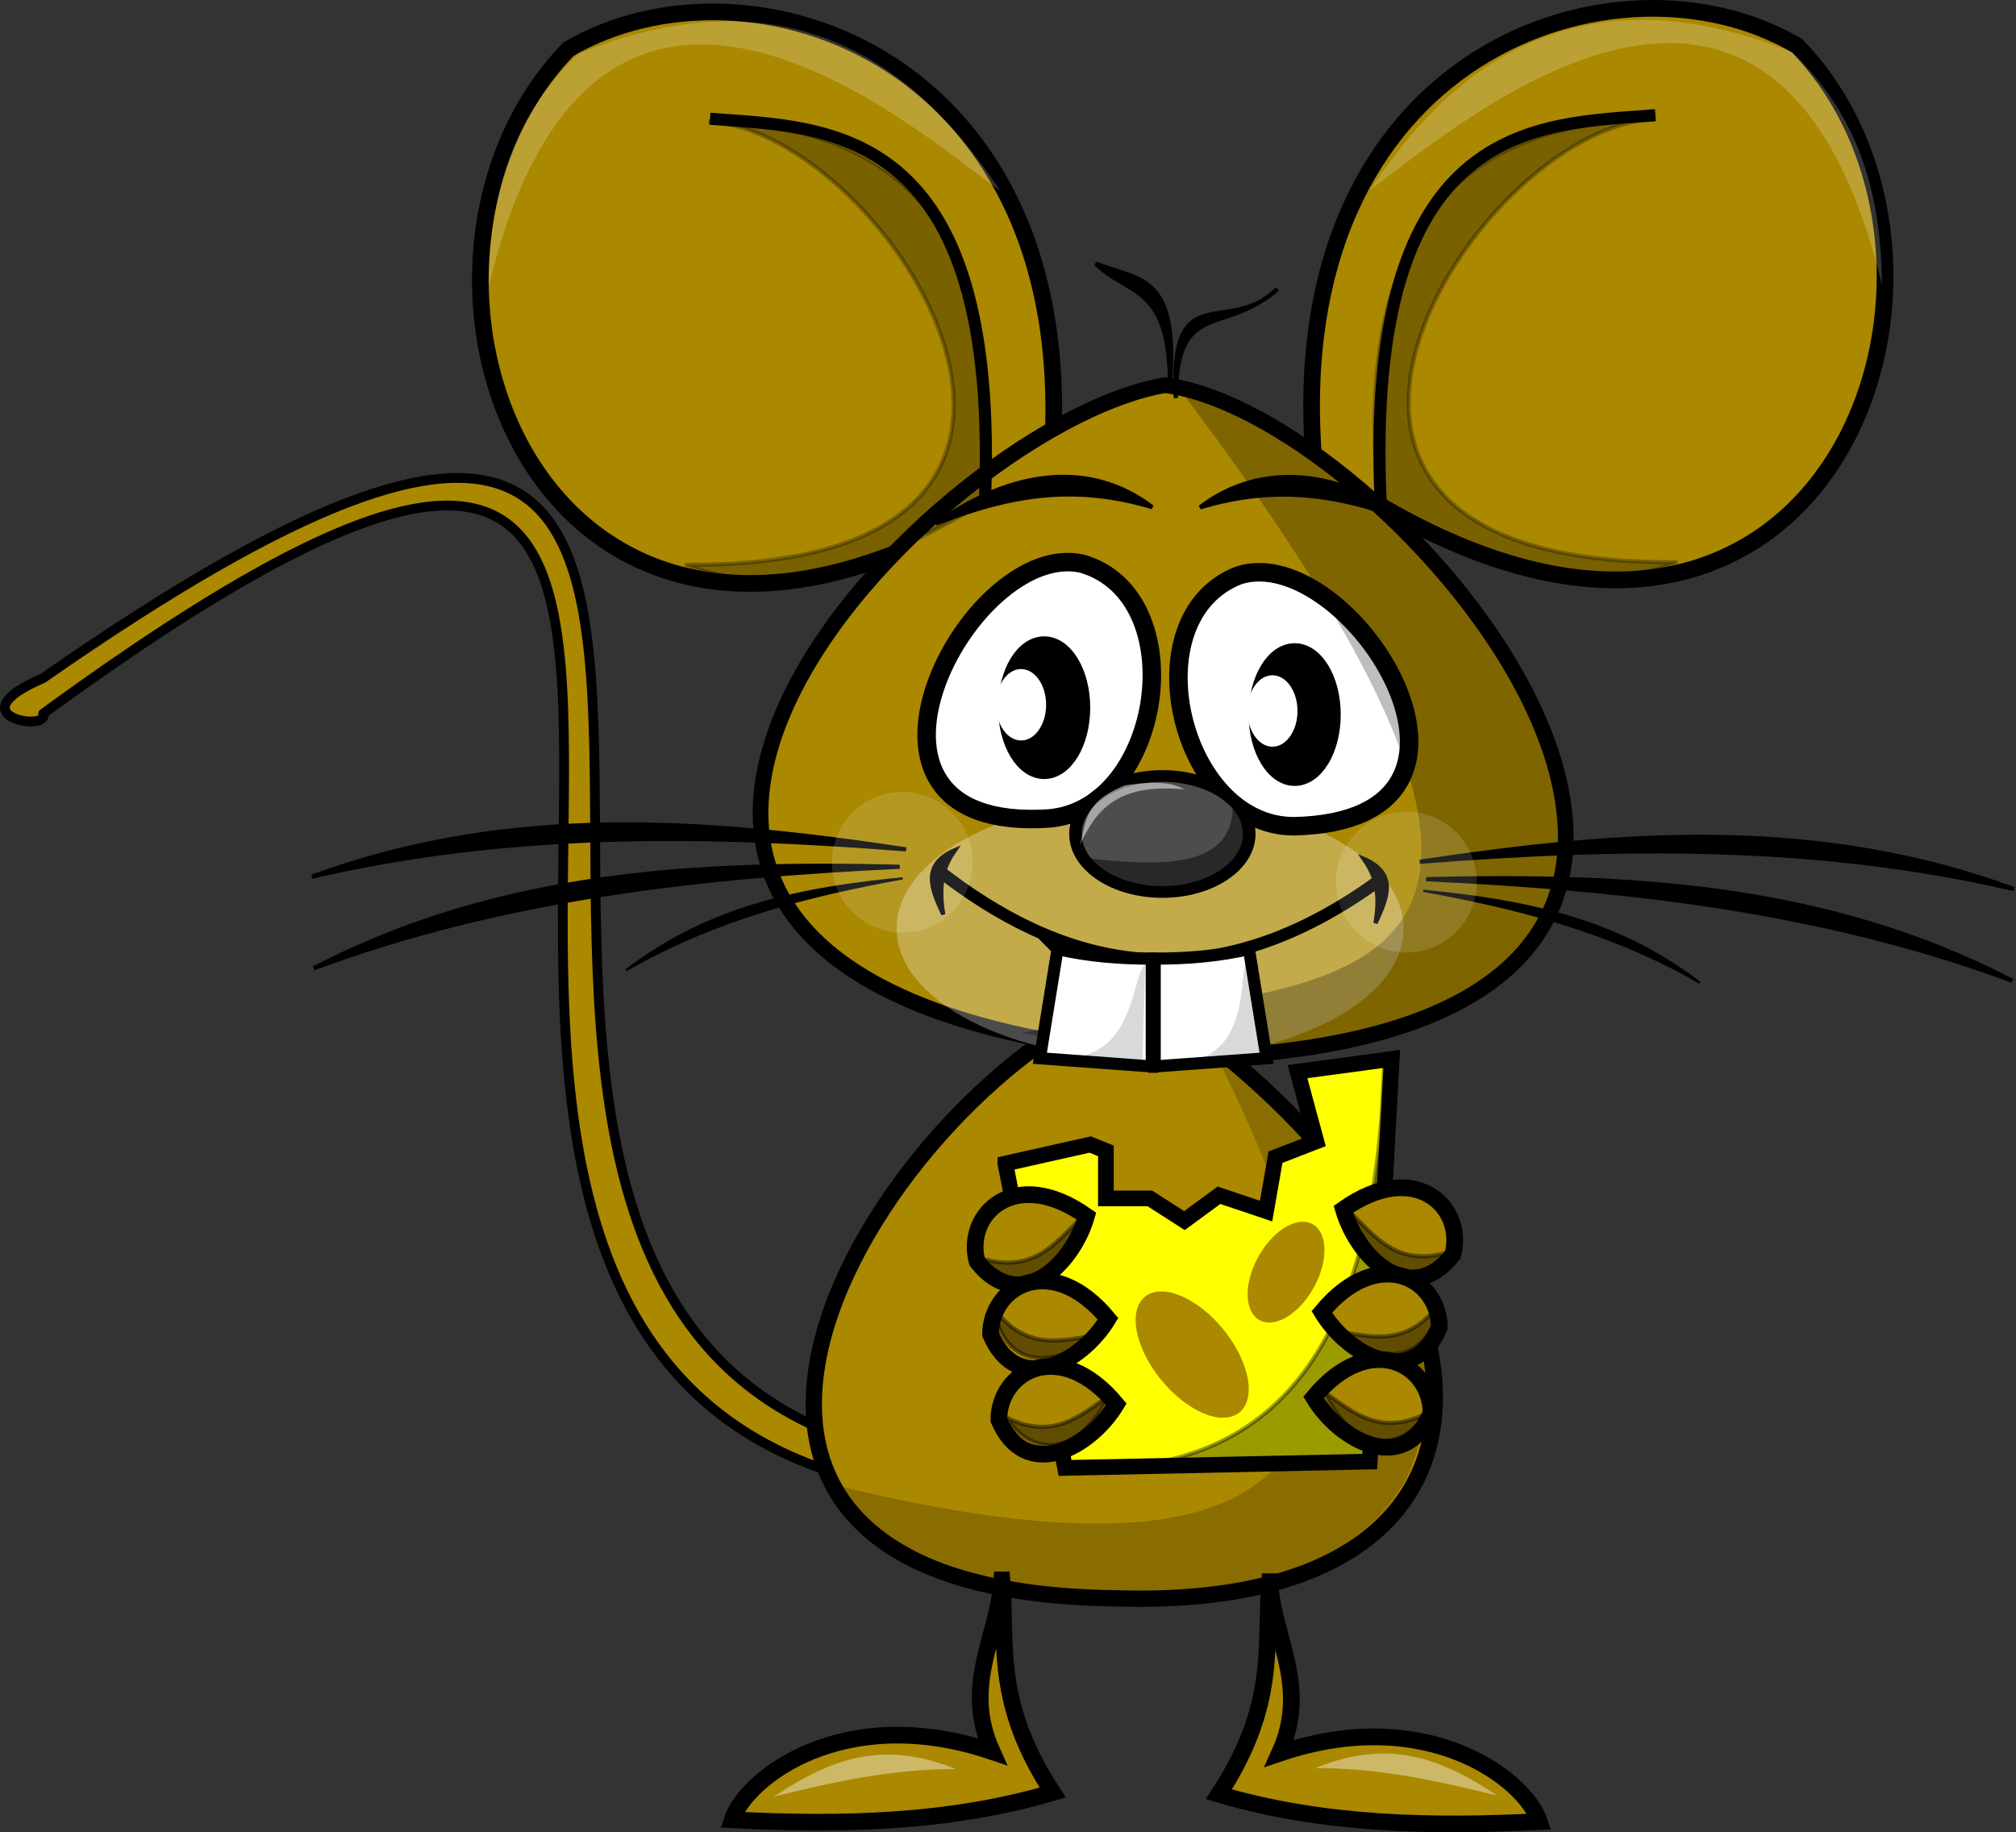 <?xml version="1.0" encoding="UTF-8" standalone="no"?>
<!-- Created with Inkscape (http://www.inkscape.org/) -->

<svg
   xmlns:dc="http://purl.org/dc/elements/1.1/"
   xmlns:cc="http://creativecommons.org/ns#"
   xmlns:rdf="http://www.w3.org/1999/02/22-rdf-syntax-ns#"
   xmlns:svg="http://www.w3.org/2000/svg"
   xmlns="http://www.w3.org/2000/svg"
   xmlns:sodipodi="http://sodipodi.sourceforge.net/DTD/sodipodi-0.dtd"
   xmlns:inkscape="http://www.inkscape.org/namespaces/inkscape"
   width="515.199"
   height="468.286"
   id="svg2160"
   sodipodi:version="0.32"
   inkscape:version="0.48.3.1 r9886"
   sodipodi:docname="raton.svg"
   inkscape:output_extension="org.inkscape.output.svg.inkscape"
   version="1.1">
  <rect width="100%" height="100%" fill="#333333" stroke="none"/>
  <defs
     id="defs2162" />
  <sodipodi:namedview
     id="base"
     pagecolor="#ffffff"
     bordercolor="#666666"
     borderopacity="1.0"
     inkscape:pageopacity="0.0"
     inkscape:pageshadow="2"
     inkscape:zoom="0.69463349"
     inkscape:cx="437.26404"
     inkscape:cy="173.77431"
     inkscape:current-layer="layer1"
     inkscape:document-units="px"
     showguides="true"
     inkscape:guide-bbox="true"
     inkscape:window-width="1022"
     inkscape:window-height="703"
     inkscape:window-x="0"
     inkscape:window-y="48"
     showgrid="false"
     fit-margin-top="0"
     fit-margin-left="0"
     fit-margin-right="0"
     fit-margin-bottom="0"
     inkscape:window-maximized="0" />
  <g
     id="layer1"
     inkscape:label="Layer 1"
     inkscape:groupmode="layer"
     transform="translate(-45.116,-7.68)">
    <path
       style="fill:#aa8800;fill-opacity:1;fill-rule:nonzero;stroke:#000000;stroke-width:2.496;stroke-linejoin:round;stroke-miterlimit:4;stroke-opacity:1"
       d="m 56.143,190.07 c 1.967,4.768 -22.907,0.755 -0.068,-9.045 C 319.108,-2.314 90.517,364.478 291.791,381.487 l -19.166,6.158 C 88.143,352.484 306.99,6.974 56.143,190.07 z"
       id="rect3547"
       sodipodi:nodetypes="ccccc"
       inkscape:connector-curvature="0" />
    <path
       style="fill:#aa8800;fill-rule:evenodd;stroke:#000000;stroke-width:4.162;stroke-linecap:butt;stroke-linejoin:miter;stroke-miterlimit:4;stroke-opacity:1;stroke-dasharray:none"
       d="m 335.612,260.982 c -64.505,23.263 -145.314,153.554 -5.38,155.183 114.666,3.682 100.949,-93.833 5.38,-155.183 z"
       id="path3513"
       sodipodi:nodetypes="ccc"
       inkscape:connector-curvature="0" />
    <path
       style="fill:#aa8800;fill-rule:evenodd;stroke:#000000;stroke-width:4.264;stroke-linecap:butt;stroke-linejoin:miter;stroke-miterlimit:4;stroke-opacity:1;stroke-dasharray:none"
       d="M 313.806,126.827 C 185.878,217.75 134.282,78.213 190.368,20.269 236.125,-6.659 322.526,21.703 313.806,126.827 z"
       id="path3424"
       sodipodi:nodetypes="ccc"
       inkscape:connector-curvature="0" />
    <path
       style="fill:#aa8800;fill-rule:evenodd;stroke:#000000;stroke-width:4.264;stroke-linecap:butt;stroke-linejoin:miter;stroke-miterlimit:4;stroke-opacity:1;stroke-dasharray:none"
       d="M 380.912,125.916 C 508.84,216.84 560.436,77.302 504.351,19.358 458.593,-7.57 372.192,20.792 380.912,125.916 z"
       id="path3428"
       sodipodi:nodetypes="ccc"
       inkscape:connector-curvature="0" />
    <path
       style="fill:#aa8800;fill-rule:evenodd;stroke:#000000;stroke-width:4.003;stroke-linecap:butt;stroke-linejoin:miter;stroke-miterlimit:4;stroke-opacity:1;stroke-dasharray:none"
       d="m 342.84,106.115 c 61.148,7.891 193.16,166.751 5.62,171.937 -206.087,-15.071 -67.967,-161.25 -5.62,-171.937 z"
       id="path3422"
       sodipodi:nodetypes="ccc"
       inkscape:connector-curvature="0" />
    <path
       sodipodi:type="arc"
       style="opacity:0.294;color:#000000;fill:#ffffff;fill-opacity:1;fill-rule:evenodd;stroke:none;stroke-width:3;marker:none;visibility:visible;display:inline;overflow:visible;enable-background:accumulate"
       id="path2221"
       sodipodi:cx="339.02771"
       sodipodi:cy="244.98398"
       sodipodi:rx="64.782364"
       sodipodi:ry="33.47089"
       d="m 403.81,244.984 c 0,18.485 -29.004,33.471 -64.782,33.471 -35.778,0 -64.782,-14.985 -64.782,-33.471 0,-18.485 29.004,-33.471 64.782,-33.471 35.778,0 64.782,14.985 64.782,33.471 z" />
    <path
       style="fill:none;stroke:#000000;stroke-width:3.096px;stroke-linecap:butt;stroke-linejoin:miter;stroke-opacity:1"
       d="M 296.78,136.694 C 301.1,38.537 256.205,40.429 226.548,38.028"
       id="path3426"
       sodipodi:nodetypes="cc"
       inkscape:connector-curvature="0" />
    <path
       style="fill:none;stroke:#000000;stroke-width:3.096px;stroke-linecap:butt;stroke-linejoin:miter;stroke-opacity:1"
       d="M 397.938,135.783 C 393.619,37.626 438.514,39.518 468.171,37.118"
       id="path3430"
       sodipodi:nodetypes="cc"
       inkscape:connector-curvature="0" />
    <path
       style="fill:#ffffff;fill-rule:evenodd;stroke:#000000;stroke-width:4.726px;stroke-linecap:butt;stroke-linejoin:miter;stroke-opacity:1"
       d="m 321.589,151.727 c 28.671,8.203 20.69,62.747 -8.435,65.135 -59.711,3.93 -20.594,-71.563 8.435,-65.135 z"
       id="path3432"
       sodipodi:nodetypes="ccc"
       inkscape:connector-curvature="0" />
    <path
       style="fill:#ffffff;fill-rule:evenodd;stroke:#000000;stroke-width:4.726px;stroke-linecap:butt;stroke-linejoin:miter;stroke-opacity:1"
       d="m 361.746,154.705 c -27.837,10.695 -15.085,64.325 14.137,64.139 59.825,-1.342 14.213,-73.099 -14.137,-64.139 z"
       id="path3436"
       sodipodi:nodetypes="ccc"
       inkscape:connector-curvature="0" />
    <path
       sodipodi:type="arc"
       style="fill:#000000;fill-opacity:1;fill-rule:nonzero;stroke:#000000;stroke-width:1;stroke-linejoin:round;stroke-miterlimit:4;stroke-opacity:1;stroke-dasharray:none"
       id="path3438"
       sodipodi:cx="424.69412"
       sodipodi:cy="268.17957"
       sodipodi:rx="3.1597524"
       sodipodi:ry="5.6173372"
       d="m 427.854,268.18 c 0,3.102 -1.415,5.617 -3.16,5.617 -1.745,0 -3.16,-2.515 -3.16,-5.617 0,-3.102 1.415,-5.617 3.16,-5.617 1.745,0 3.16,2.515 3.16,5.617 z"
       transform="matrix(3.215,0,0,2.981,-1053.43,-610.897)" />
    <path
       sodipodi:type="arc"
       style="fill:#000000;fill-opacity:1;fill-rule:nonzero;stroke:#000000;stroke-width:1;stroke-linejoin:round;stroke-miterlimit:4;stroke-opacity:1;stroke-dasharray:none"
       id="path3440"
       sodipodi:cx="424.69412"
       sodipodi:cy="268.17957"
       sodipodi:rx="3.1597524"
       sodipodi:ry="5.6173372"
       d="m 427.854,268.18 c 0,3.102 -1.415,5.617 -3.16,5.617 -1.745,0 -3.16,-2.515 -3.16,-5.617 0,-3.102 1.415,-5.617 3.16,-5.617 1.745,0 3.16,2.515 3.16,5.617 z"
       transform="matrix(3.215,0,0,2.981,-989.41,-609.138)" />
    <path
       sodipodi:type="arc"
       style="fill:#ffffff;fill-opacity:1;fill-rule:nonzero;stroke:none"
       id="path3444"
       sodipodi:cx="421.41733"
       sodipodi:cy="266.13159"
       sodipodi:rx="2.3405573"
       sodipodi:ry="1.9309597"
       d="m 423.758,266.132 c 0,1.066 -1.048,1.931 -2.341,1.931 -1.293,0 -2.341,-0.865 -2.341,-1.931 0,-1.066 1.048,-1.931 2.341,-1.931 1.293,0 2.341,0.865 2.341,1.931 z"
       transform="matrix(2.733,0,0,4.728,-781.434,-1068.884)" />
    <path
       sodipodi:type="arc"
       style="fill:#4d4d4d;fill-opacity:1;fill-rule:nonzero;stroke:#000000;stroke-width:1;stroke-linejoin:round;stroke-miterlimit:4;stroke-opacity:1;stroke-dasharray:none"
       id="path3454"
       sodipodi:cx="432.06686"
       sodipodi:cy="278.7706"
       sodipodi:rx="6.904644"
       sodipodi:ry="4.9736843"
       d="m 438.972,278.771 c 0,2.747 -3.091,4.974 -6.905,4.974 -3.813,0 -6.905,-2.227 -6.905,-4.974 0,-2.747 3.091,-4.974 6.905,-4.974 3.813,0 6.905,2.227 6.905,4.974 z"
       transform="matrix(3.215,0,0,2.981,-1046.934,-610.192)" />
    <path
       style="fill:none;stroke:#000000;stroke-width:3.096px;stroke-linecap:butt;stroke-linejoin:miter;stroke-opacity:1"
       d="m 397.149,232.996 c -45.17,32.693 -82.342,20.411 -112.115,-2.791"
       id="path3466"
       sodipodi:nodetypes="cc"
       inkscape:connector-curvature="0" />
    <path
       style="opacity:0.485;fill:#000000;fill-opacity:1;fill-rule:evenodd;stroke:none"
       d="m 360.146,213.61 c 0.144,15.841 -17.72,15.781 -38.375,13.256 9.065,5.857 21.818,13.276 34.989,4.186 8.198,-3.804 9.978,-11.546 3.386,-17.442 z"
       id="path3456"
       sodipodi:nodetypes="cccc"
       inkscape:connector-curvature="0" />
    <path
       style="opacity:0.5;fill:#ffffff;fill-rule:evenodd;stroke:none"
       d="m 347.731,209.424 c -17.775,-1.695 -22.736,5.945 -26.712,14.302 1.833,-5.307 0.447,-10.912 11.663,-15.349 8.472,-1.253 12.566,-0.477 15.049,1.046 z"
       id="path3458"
       sodipodi:nodetypes="cccc"
       inkscape:connector-curvature="0" />
    <path
       style="fill:#000000;fill-rule:evenodd;stroke:#000000;stroke-width:1.066;stroke-linecap:butt;stroke-linejoin:miter;stroke-miterlimit:4;stroke-opacity:1;stroke-dasharray:none"
       d="m 284.279,141.499 c 18.435,-7.199 34.989,-10.317 55.305,-4.186 -13.336,-10.275 -32.78,-11.747 -55.305,4.186 z"
       id="path3460"
       sodipodi:nodetypes="ccc"
       inkscape:connector-curvature="0" />
    <path
       style="fill:#000000;fill-rule:evenodd;stroke:#000000;stroke-width:1.066;stroke-linecap:butt;stroke-linejoin:miter;stroke-miterlimit:4;stroke-opacity:1;stroke-dasharray:none"
       d="m 407.09,141.543 c -18.435,-7.199 -34.989,-10.317 -55.305,-4.186 13.336,-10.275 32.78,-11.747 55.305,4.186 z"
       id="path3462"
       sodipodi:nodetypes="ccc"
       inkscape:connector-curvature="0" />
    <path
       style="opacity:0.292;fill:#000000;fill-rule:evenodd;stroke:#000000;stroke-width:1.066px;stroke-linecap:butt;stroke-linejoin:miter;stroke-opacity:1"
       d="m 226.649,38.863 c 45.157,2.314 116.978,114.291 -6.493,113.148 25.473,9.865 50.946,-0.81 76.42,-15.95 6.508,-68.531 -20.546,-96.391 -69.927,-97.197 z"
       id="path3499"
       sodipodi:nodetypes="cccc"
       inkscape:connector-curvature="0" />
    <path
       style="opacity:0.292;fill:#000000;fill-rule:evenodd;stroke:#000000;stroke-width:1.066px;stroke-linecap:butt;stroke-linejoin:miter;stroke-opacity:1"
       d="m 467.297,38.216 c -45.157,2.314 -116.978,114.291 6.493,113.148 -25.473,9.865 -50.946,-0.81 -76.42,-15.95 -6.508,-68.531 20.546,-96.391 69.927,-97.197 z"
       id="path3501"
       sodipodi:nodetypes="cccc"
       inkscape:connector-curvature="0" />
    <path
       style="fill:#000000;fill-rule:evenodd;stroke:#000000;stroke-width:0.555px;stroke-linecap:butt;stroke-linejoin:miter;stroke-opacity:1"
       d="m 205.126,255.655 c 21.725,-16.717 45.997,-21.081 70.672,-23.491 -24.266,4.395 -48.184,10.479 -70.672,23.491 z"
       id="path3483"
       sodipodi:nodetypes="ccc"
       inkscape:connector-curvature="0" />
    <path
       style="fill:#000000;fill-rule:evenodd;stroke:#000000;stroke-width:1.066px;stroke-linecap:butt;stroke-linejoin:miter;stroke-opacity:1"
       d="m 124.842,231.737 c 50.613,-18.63 101.227,-14.597 151.84,-6.978 -50.613,-3.977 -101.227,-4.855 -151.84,6.978 z"
       id="path3485"
       sodipodi:nodetypes="ccc"
       inkscape:connector-curvature="0" />
    <path
       style="fill:#000000;fill-rule:evenodd;stroke:#000000;stroke-width:1.066px;stroke-linecap:butt;stroke-linejoin:miter;stroke-opacity:1"
       d="m 125.285,255.157 c 47.868,-24.827 98.588,-27.17 149.759,-25.957 -50.713,2.399 -101.036,7.872 -149.759,25.957 z"
       id="path3487"
       sodipodi:nodetypes="ccc"
       inkscape:connector-curvature="0" />
    <path
       style="fill:#000000;fill-rule:evenodd;stroke:#000000;stroke-width:0.555px;stroke-linecap:butt;stroke-linejoin:miter;stroke-opacity:1"
       d="m 479.497,258.831 c -21.725,-16.717 -45.997,-21.081 -70.672,-23.491 24.266,4.395 48.184,10.479 70.672,23.491 z"
       id="path3489"
       sodipodi:nodetypes="ccc"
       inkscape:connector-curvature="0" />
    <path
       style="fill:#000000;fill-rule:evenodd;stroke:#000000;stroke-width:1.066px;stroke-linecap:butt;stroke-linejoin:miter;stroke-opacity:1"
       d="m 559.782,234.913 c -50.613,-18.63 -101.227,-14.597 -151.84,-6.978 50.613,-3.977 101.227,-4.855 151.84,6.978 z"
       id="path3491"
       sodipodi:nodetypes="ccc"
       inkscape:connector-curvature="0" />
    <path
       style="fill:#000000;fill-rule:evenodd;stroke:#000000;stroke-width:1.066px;stroke-linecap:butt;stroke-linejoin:miter;stroke-opacity:1"
       d="m 559.338,258.334 c -47.868,-24.827 -98.588,-27.17 -149.759,-25.957 50.713,2.399 101.036,7.872 149.759,25.957 z"
       id="path3493"
       sodipodi:nodetypes="ccc"
       inkscape:connector-curvature="0" />
    <path
       style="fill:#000000;fill-rule:evenodd;stroke:#000000;stroke-width:1.066px;stroke-linecap:butt;stroke-linejoin:miter;stroke-opacity:1"
       d="M 345.61,109.415 C 345.62,83.839 358.167,93.701 371.582,81.502 358.977,94.027 343.959,77.921 345.61,109.415 z"
       id="path3495"
       sodipodi:nodetypes="ccc"
       inkscape:connector-curvature="0" />
    <path
       style="fill:#000000;fill-rule:evenodd;stroke:#000000;stroke-width:1.066px;stroke-linecap:butt;stroke-linejoin:miter;stroke-opacity:1"
       d="m 344.111,105.428 c 2.211,-28.009 -8.089,-25.986 -18.98,-30.405 7.992,8.142 18.805,5.105 18.98,30.405 z"
       id="path3497"
       sodipodi:nodetypes="ccc"
       inkscape:connector-curvature="0" />
    <path
       style="opacity:0.257;fill:#000000;fill-rule:evenodd;stroke:none"
       d="m 346.024,106.424 c 125.48,165.684 34.902,150.36 -39.783,165.186 59.555,13.388 133.905,8.934 139.707,-49.546 -13.931,-64.775 -60.265,-98.823 -99.924,-115.64 z"
       id="path3503"
       sodipodi:nodetypes="cccc"
       inkscape:connector-curvature="0" />
    <path
       style="opacity:0.198;fill:#000000;fill-rule:evenodd;stroke:none"
       d="m 353.601,272.906 c 46.887,91.363 42.194,147.664 -93.901,114.643 11.086,27.888 117.352,47.34 144.848,-1.994 16.728,-37.87 -5.741,-76.441 -50.946,-112.649 z"
       id="path3519"
       sodipodi:nodetypes="cccc"
       inkscape:connector-curvature="0" />
    <path
       style="fill:#ffffff;fill-rule:evenodd;stroke:#000000;stroke-width:3.096px;stroke-linecap:butt;stroke-linejoin:miter;stroke-opacity:1"
       d="m 364.285,250.238 4.515,27.907 -28.593,2.093 0,-27.558 c 8.026,0.004 16.052,-0.591 24.078,-2.442 z"
       id="path3470"
       sodipodi:nodetypes="ccccc"
       inkscape:connector-curvature="0" />
    <path
       style="fill:#ffffff;fill-rule:evenodd;stroke:#000000;stroke-width:3.096px;stroke-linecap:butt;stroke-linejoin:miter;stroke-opacity:1"
       d="m 315.376,250.238 -4.515,27.907 28.593,2.093 0,-27.558 c -8.026,0.004 -16.052,-0.591 -24.078,-2.442 z"
       id="path3468"
       sodipodi:nodetypes="ccccc"
       inkscape:connector-curvature="0" />
    <path
       style="fill:#000000;fill-rule:evenodd;stroke:#000000;stroke-width:1.066px;stroke-linecap:butt;stroke-linejoin:miter;stroke-opacity:1"
       d="m 286.172,241.388 c -2.981,-6.365 -5.744,-12.683 2.997,-16.449 -2.443,3.562 -4.489,7.651 -2.997,16.449 z"
       id="path3505"
       sodipodi:nodetypes="ccc"
       inkscape:connector-curvature="0" />
    <path
       style="fill:#000000;fill-rule:evenodd;stroke:#000000;stroke-width:1.066px;stroke-linecap:butt;stroke-linejoin:miter;stroke-opacity:1"
       d="m 396.625,243.62 c 2.98,-6.365 5.744,-12.683 -2.997,-16.449 2.443,3.562 4.489,7.651 2.997,16.449 z"
       id="path3507"
       sodipodi:nodetypes="ccc"
       inkscape:connector-curvature="0" />
    <path
       style="opacity:0.149;fill:#000000;fill-rule:evenodd;stroke:none"
       d="m 364.09,252.47 c -3.256,2.9 2.648,28.89 -22.476,26.916 l 25.973,-2.492 -3.496,-24.424 z"
       id="path3509"
       sodipodi:nodetypes="cccc"
       inkscape:connector-curvature="0" />
    <path
       style="opacity:0.149;fill:#000000;fill-rule:evenodd;stroke:none"
       d="m 337.775,254.215 c -3.701,2.308 -2.292,28.921 -26.718,22.73 l 26.021,1.932 0.698,-24.662 z"
       id="path3511"
       sodipodi:nodetypes="cccc"
       inkscape:connector-curvature="0" />
    <path
       style="fill:#aa8800;fill-rule:evenodd;stroke:#000000;stroke-width:4.264;stroke-linecap:butt;stroke-linejoin:miter;stroke-miterlimit:4;stroke-opacity:1;stroke-dasharray:none"
       d="m 301.156,411.474 c -0.92,14.596 -10.229,26.801 -2.497,43.863 -37.841,-12.788 -62.92,6.715 -66.43,17.446 27.839,1.409 55.396,0.844 81.914,-6.978 -15.017,-22.959 -11.682,-37.592 -12.986,-54.331 z"
       id="path3515"
       sodipodi:nodetypes="ccccc"
       inkscape:connector-curvature="0" />
    <path
       style="fill:#aa8800;fill-rule:evenodd;stroke:#000000;stroke-width:4.264;stroke-linecap:butt;stroke-linejoin:miter;stroke-miterlimit:4;stroke-opacity:1;stroke-dasharray:none"
       d="m 369.584,411.919 c 0.92,14.596 10.229,26.801 2.497,43.863 37.841,-12.788 62.92,6.715 66.43,17.446 -27.839,1.409 -55.396,0.844 -81.914,-6.978 15.017,-22.959 11.682,-37.592 12.986,-54.331 z"
       id="path3517"
       sodipodi:nodetypes="ccccc"
       inkscape:connector-curvature="0" />
    <path
       style="opacity:0.406;fill:#ffffff;fill-rule:evenodd;stroke:none"
       d="m 289.411,459.818 c -20.281,-8.296 -33.746,-1.286 -46.62,7.049 14.885,-3.656 29.886,-7.083 46.62,-7.049 z"
       id="path3543"
       sodipodi:nodetypes="ccc"
       inkscape:connector-curvature="0" />
    <path
       style="opacity:0.406;fill:#ffffff;fill-rule:evenodd;stroke:none"
       d="m 381.238,459.563 c 20.281,-8.296 33.746,-1.286 46.62,7.049 -14.885,-3.656 -29.886,-7.083 -46.62,-7.049 z"
       id="path3545"
       sodipodi:nodetypes="ccc"
       inkscape:connector-curvature="0" />
    <g
       id="g3618"
       transform="translate(-352.704,-214.502)">
      <path
         transform="matrix(1.067,0,0,1.065,341.045,174.781)"
         sodipodi:open="true"
         sodipodi:end="10.226218"
         sodipodi:start="5.4284799"
         d="m 323.563,375.094 c 5.558,4.073 6.143,11.169 1.307,15.85 -4.837,4.681 -13.264,5.173 -18.822,1.1 -5.558,-4.073 -6.143,-11.169 -1.307,-15.85 0.249,-0.241 0.51,-0.473 0.783,-0.696"
         sodipodi:ry="11.234674"
         sodipodi:rx="13.341176"
         sodipodi:cy="383.56903"
         sodipodi:cx="314.80496"
         id="path3521"
         style="fill:none;stroke:#000000;stroke-width:4;stroke-linejoin:round;stroke-miterlimit:4;stroke-opacity:1;stroke-dasharray:none"
         sodipodi:type="arc" />
      <path
         id="path3527"
         d="m 654.747,519.557 15.252,77.788 77.867,-1.621 5.619,-102.907 -24.083,3.241 4.817,17.826 -10.436,4.051 -2.408,13.775 -12.041,-4.051 -8.83,6.482 -8.83,-5.672 -11.239,0 0,-12.154 -4.014,-1.621 -21.674,4.862 z"
         style="fill:#ffff00;fill-rule:evenodd;stroke:#000000;stroke-width:4;stroke-linecap:butt;stroke-linejoin:miter;stroke-miterlimit:4;stroke-opacity:1;stroke-dasharray:none"
         inkscape:connector-curvature="0" />
      <path
         sodipodi:nodetypes="ccc"
         id="path3529"
         d="m 647.523,544.637 c 10.708,13.664 24.299,1.058 27.956,-11.642 -18.318,-12.958 -31.194,-0.518 -27.956,11.642 z"
         style="fill:#aa8800;fill-rule:evenodd;stroke:#000000;stroke-width:4.264;stroke-linecap:butt;stroke-linejoin:miter;stroke-miterlimit:4;stroke-opacity:1;stroke-dasharray:none"
         inkscape:connector-curvature="0" />
      <path
         sodipodi:nodetypes="ccc"
         id="path3531"
         d="m 650.959,563.221 c 6.78,15.972 23.188,7.326 30.028,-3.988 -14.312,-17.265 -29.986,-8.594 -30.028,3.988 z"
         style="fill:#aa8800;fill-rule:evenodd;stroke:#000000;stroke-width:4.264;stroke-linecap:butt;stroke-linejoin:miter;stroke-miterlimit:4;stroke-opacity:1;stroke-dasharray:none"
         inkscape:connector-curvature="0" />
      <path
         sodipodi:nodetypes="ccc"
         id="path3533"
         d="m 653.078,585.073 c 6.78,15.972 23.188,7.326 30.028,-3.988 -14.312,-17.265 -29.986,-8.594 -30.028,3.988 z"
         style="fill:#aa8800;fill-rule:evenodd;stroke:#000000;stroke-width:4.264;stroke-linecap:butt;stroke-linejoin:miter;stroke-miterlimit:4;stroke-opacity:1;stroke-dasharray:none"
         inkscape:connector-curvature="0" />
      <path
         sodipodi:nodetypes="cccc"
         id="path3550"
         d="m 751.614,493.487 c -1.85,64.777 -22.145,107.798 -82.413,103.677 l 77.419,-1.994 4.995,-101.683 z"
         style="opacity:0.392;fill:#000000;fill-rule:evenodd;stroke:#000000;stroke-width:1.066px;stroke-linecap:butt;stroke-linejoin:miter;stroke-opacity:1"
         inkscape:connector-curvature="0" />
      <path
         sodipodi:nodetypes="ccc"
         id="path3535"
         d="m 769.084,542.878 c -10.708,13.664 -24.299,1.058 -27.956,-11.642 18.318,-12.958 31.194,-0.518 27.956,11.642 z"
         style="fill:#aa8800;fill-rule:evenodd;stroke:#000000;stroke-width:4.264;stroke-linecap:butt;stroke-linejoin:miter;stroke-miterlimit:4;stroke-opacity:1;stroke-dasharray:none"
         inkscape:connector-curvature="0" />
      <path
         sodipodi:nodetypes="ccc"
         id="path3537"
         d="m 765.648,561.462 c -6.78,15.972 -23.188,7.326 -30.028,-3.988 14.312,-17.265 29.986,-8.594 30.028,3.988 z"
         style="fill:#aa8800;fill-rule:evenodd;stroke:#000000;stroke-width:4.264;stroke-linecap:butt;stroke-linejoin:miter;stroke-miterlimit:4;stroke-opacity:1;stroke-dasharray:none"
         inkscape:connector-curvature="0" />
      <path
         sodipodi:nodetypes="ccc"
         id="path3539"
         d="m 763.529,583.314 c -6.78,15.972 -23.188,7.326 -30.028,-3.988 14.312,-17.265 29.986,-8.594 30.028,3.988 z"
         style="fill:#aa8800;fill-rule:evenodd;stroke:#000000;stroke-width:4.264;stroke-linecap:butt;stroke-linejoin:miter;stroke-miterlimit:4;stroke-opacity:1;stroke-dasharray:none"
         inkscape:connector-curvature="0" />
      <path
         sodipodi:nodetypes="ccc"
         id="path3552"
         d="m 673.696,533.861 c -6.417,6.369 -12.132,13.858 -24.974,9.969 6.826,7.759 19.147,8.811 24.974,-9.969 z"
         style="opacity:0.431;fill:#000000;fill-rule:evenodd;stroke:#000000;stroke-width:1.066px;stroke-linecap:butt;stroke-linejoin:miter;stroke-opacity:1"
         inkscape:connector-curvature="0" />
      <path
         sodipodi:nodetypes="ccc"
         id="path3554"
         d="m 743.123,532.229 c 6.417,6.369 12.132,13.858 24.974,9.969 -6.826,7.759 -19.147,8.811 -24.974,-9.969 z"
         style="opacity:0.431;fill:#000000;fill-rule:evenodd;stroke:#000000;stroke-width:1.066px;stroke-linecap:butt;stroke-linejoin:miter;stroke-opacity:1"
         inkscape:connector-curvature="0" />
      <path
         sodipodi:nodetypes="ccc"
         id="path3556"
         d="m 739.086,562.337 c 8.932,1.452 17.948,4.224 26.123,-6.397 -1.027,10.274 -10.432,18.285 -26.123,6.397 z"
         style="opacity:0.431;fill:#000000;fill-rule:evenodd;stroke:#000000;stroke-width:1.066px;stroke-linecap:butt;stroke-linejoin:miter;stroke-opacity:1"
         inkscape:connector-curvature="0" />
      <path
         sodipodi:nodetypes="ccc"
         id="path3558"
         d="m 736.029,577.785 c 7.394,5.208 14.283,11.639 26.293,5.661 -5.43,8.788 -17.401,11.882 -26.293,-5.661 z"
         style="opacity:0.431;fill:#000000;fill-rule:evenodd;stroke:#000000;stroke-width:1.066px;stroke-linecap:butt;stroke-linejoin:miter;stroke-opacity:1"
         inkscape:connector-curvature="0" />
      <path
         sodipodi:nodetypes="ccc"
         id="path3560"
         d="m 678.236,563.345 c -8.932,1.452 -17.948,4.224 -26.123,-6.397 1.027,10.274 10.432,18.285 26.123,6.397 z"
         style="opacity:0.431;fill:#000000;fill-rule:evenodd;stroke:#000000;stroke-width:1.066px;stroke-linecap:butt;stroke-linejoin:miter;stroke-opacity:1"
         inkscape:connector-curvature="0" />
      <path
         sodipodi:nodetypes="ccc"
         id="path3562"
         d="m 681.293,578.794 c -7.394,5.208 -14.283,11.639 -26.293,5.661 5.43,8.788 17.401,11.882 26.293,-5.661 z"
         style="opacity:0.431;fill:#000000;fill-rule:evenodd;stroke:#000000;stroke-width:1.066px;stroke-linecap:butt;stroke-linejoin:miter;stroke-opacity:1"
         inkscape:connector-curvature="0" />
    </g>
    <path
       sodipodi:type="arc"
       style="fill:#ffffff;fill-opacity:1;fill-rule:nonzero;stroke:none"
       id="path3582"
       sodipodi:cx="421.41733"
       sodipodi:cy="266.13159"
       sodipodi:rx="2.3405573"
       sodipodi:ry="1.9309597"
       d="m 423.758,266.132 c 0,1.066 -1.048,1.931 -2.341,1.931 -1.293,0 -2.341,-0.865 -2.341,-1.931 0,-1.066 1.048,-1.931 2.341,-1.931 1.293,0 2.341,0.865 2.341,1.931 z"
       transform="matrix(2.733,0,0,4.728,-845.672,-1070.471)" />
    <path
       sodipodi:type="arc"
       style="opacity:0.134;fill:#ffffff;fill-opacity:1;fill-rule:nonzero;stroke:none"
       id="path3635"
       sodipodi:cx="275.68494"
       sodipodi:cy="228.06859"
       sodipodi:rx="17.995102"
       sodipodi:ry="17.995102"
       d="m 293.68,228.069 c 0,9.938 -8.057,17.995 -17.995,17.995 -9.938,0 -17.995,-8.057 -17.995,-17.995 0,-9.938 8.057,-17.995 17.995,-17.995 9.938,0 17.995,8.057 17.995,17.995 z" />
    <path
       sodipodi:type="arc"
       style="opacity:0.134;fill:#ffffff;fill-opacity:1;fill-rule:nonzero;stroke:none"
       id="path3637"
       sodipodi:cx="275.68494"
       sodipodi:cy="228.06859"
       sodipodi:rx="17.995102"
       sodipodi:ry="17.995102"
       d="m 293.68,228.069 c 0,9.938 -8.057,17.995 -17.995,17.995 -9.938,0 -17.995,-8.057 -17.995,-17.995 0,-9.938 8.057,-17.995 17.995,-17.995 9.938,0 17.995,8.057 17.995,17.995 z"
       transform="translate(128.845,5.039)" />
    <path
       style="opacity:0.203;fill:#ffffff;fill-rule:evenodd;stroke:none"
       d="M 169.999,80.961 C 197.031,-31.419 278.422,40.365 300.806,56.53 286.062,34.647 255.105,-3.831 192.903,21.411 177.029,36.867 170.242,55.235 169.999,80.961 z"
       id="path3639"
       sodipodi:nodetypes="cccc"
       inkscape:connector-curvature="0" />
    <path
       style="opacity:0.203;fill:#ffffff;fill-rule:evenodd;stroke:none"
       d="M 526.078,80.594 C 499.046,-31.785 417.655,39.998 395.271,56.163 c 14.744,-21.883 45.701,-60.361 107.903,-35.12 15.874,15.456 22.66,33.824 22.904,59.55 z"
       id="path3641"
       sodipodi:nodetypes="cccc"
       inkscape:connector-curvature="0" />
    <path
       sodipodi:type="arc"
       style="fill:#aa8800;fill-opacity:1;fill-rule:nonzero;stroke:none"
       id="path3643"
       sodipodi:cx="133.8613"
       sodipodi:cy="311.52817"
       sodipodi:rx="8.6526318"
       sodipodi:ry="19.341177"
       d="m 142.514,311.528 c 0,10.682 -3.874,19.341 -8.653,19.341 -4.779,0 -8.653,-8.659 -8.653,-19.341 0,-10.682 3.874,-19.341 8.653,-19.341 4.779,0 8.653,8.659 8.653,19.341 z"
       transform="matrix(1.201,-0.354,0.519,0.819,27.334,146.122)" />
    <path
       sodipodi:type="arc"
       style="fill:#aa8800;fill-opacity:1;fill-rule:nonzero;stroke:none"
       id="path3645"
       sodipodi:cx="133.8613"
       sodipodi:cy="311.52817"
       sodipodi:rx="8.6526318"
       sodipodi:ry="19.341177"
       d="m 142.514,311.528 c 0,10.682 -3.874,19.341 -8.653,19.341 -4.779,0 -8.653,-8.659 -8.653,-19.341 0,-10.682 3.874,-19.341 8.653,-19.341 4.779,0 8.653,8.659 8.653,19.341 z"
       transform="matrix(0.701,0.65,-0.399,0.599,404.238,59.192)" />
  </g>
</svg>
